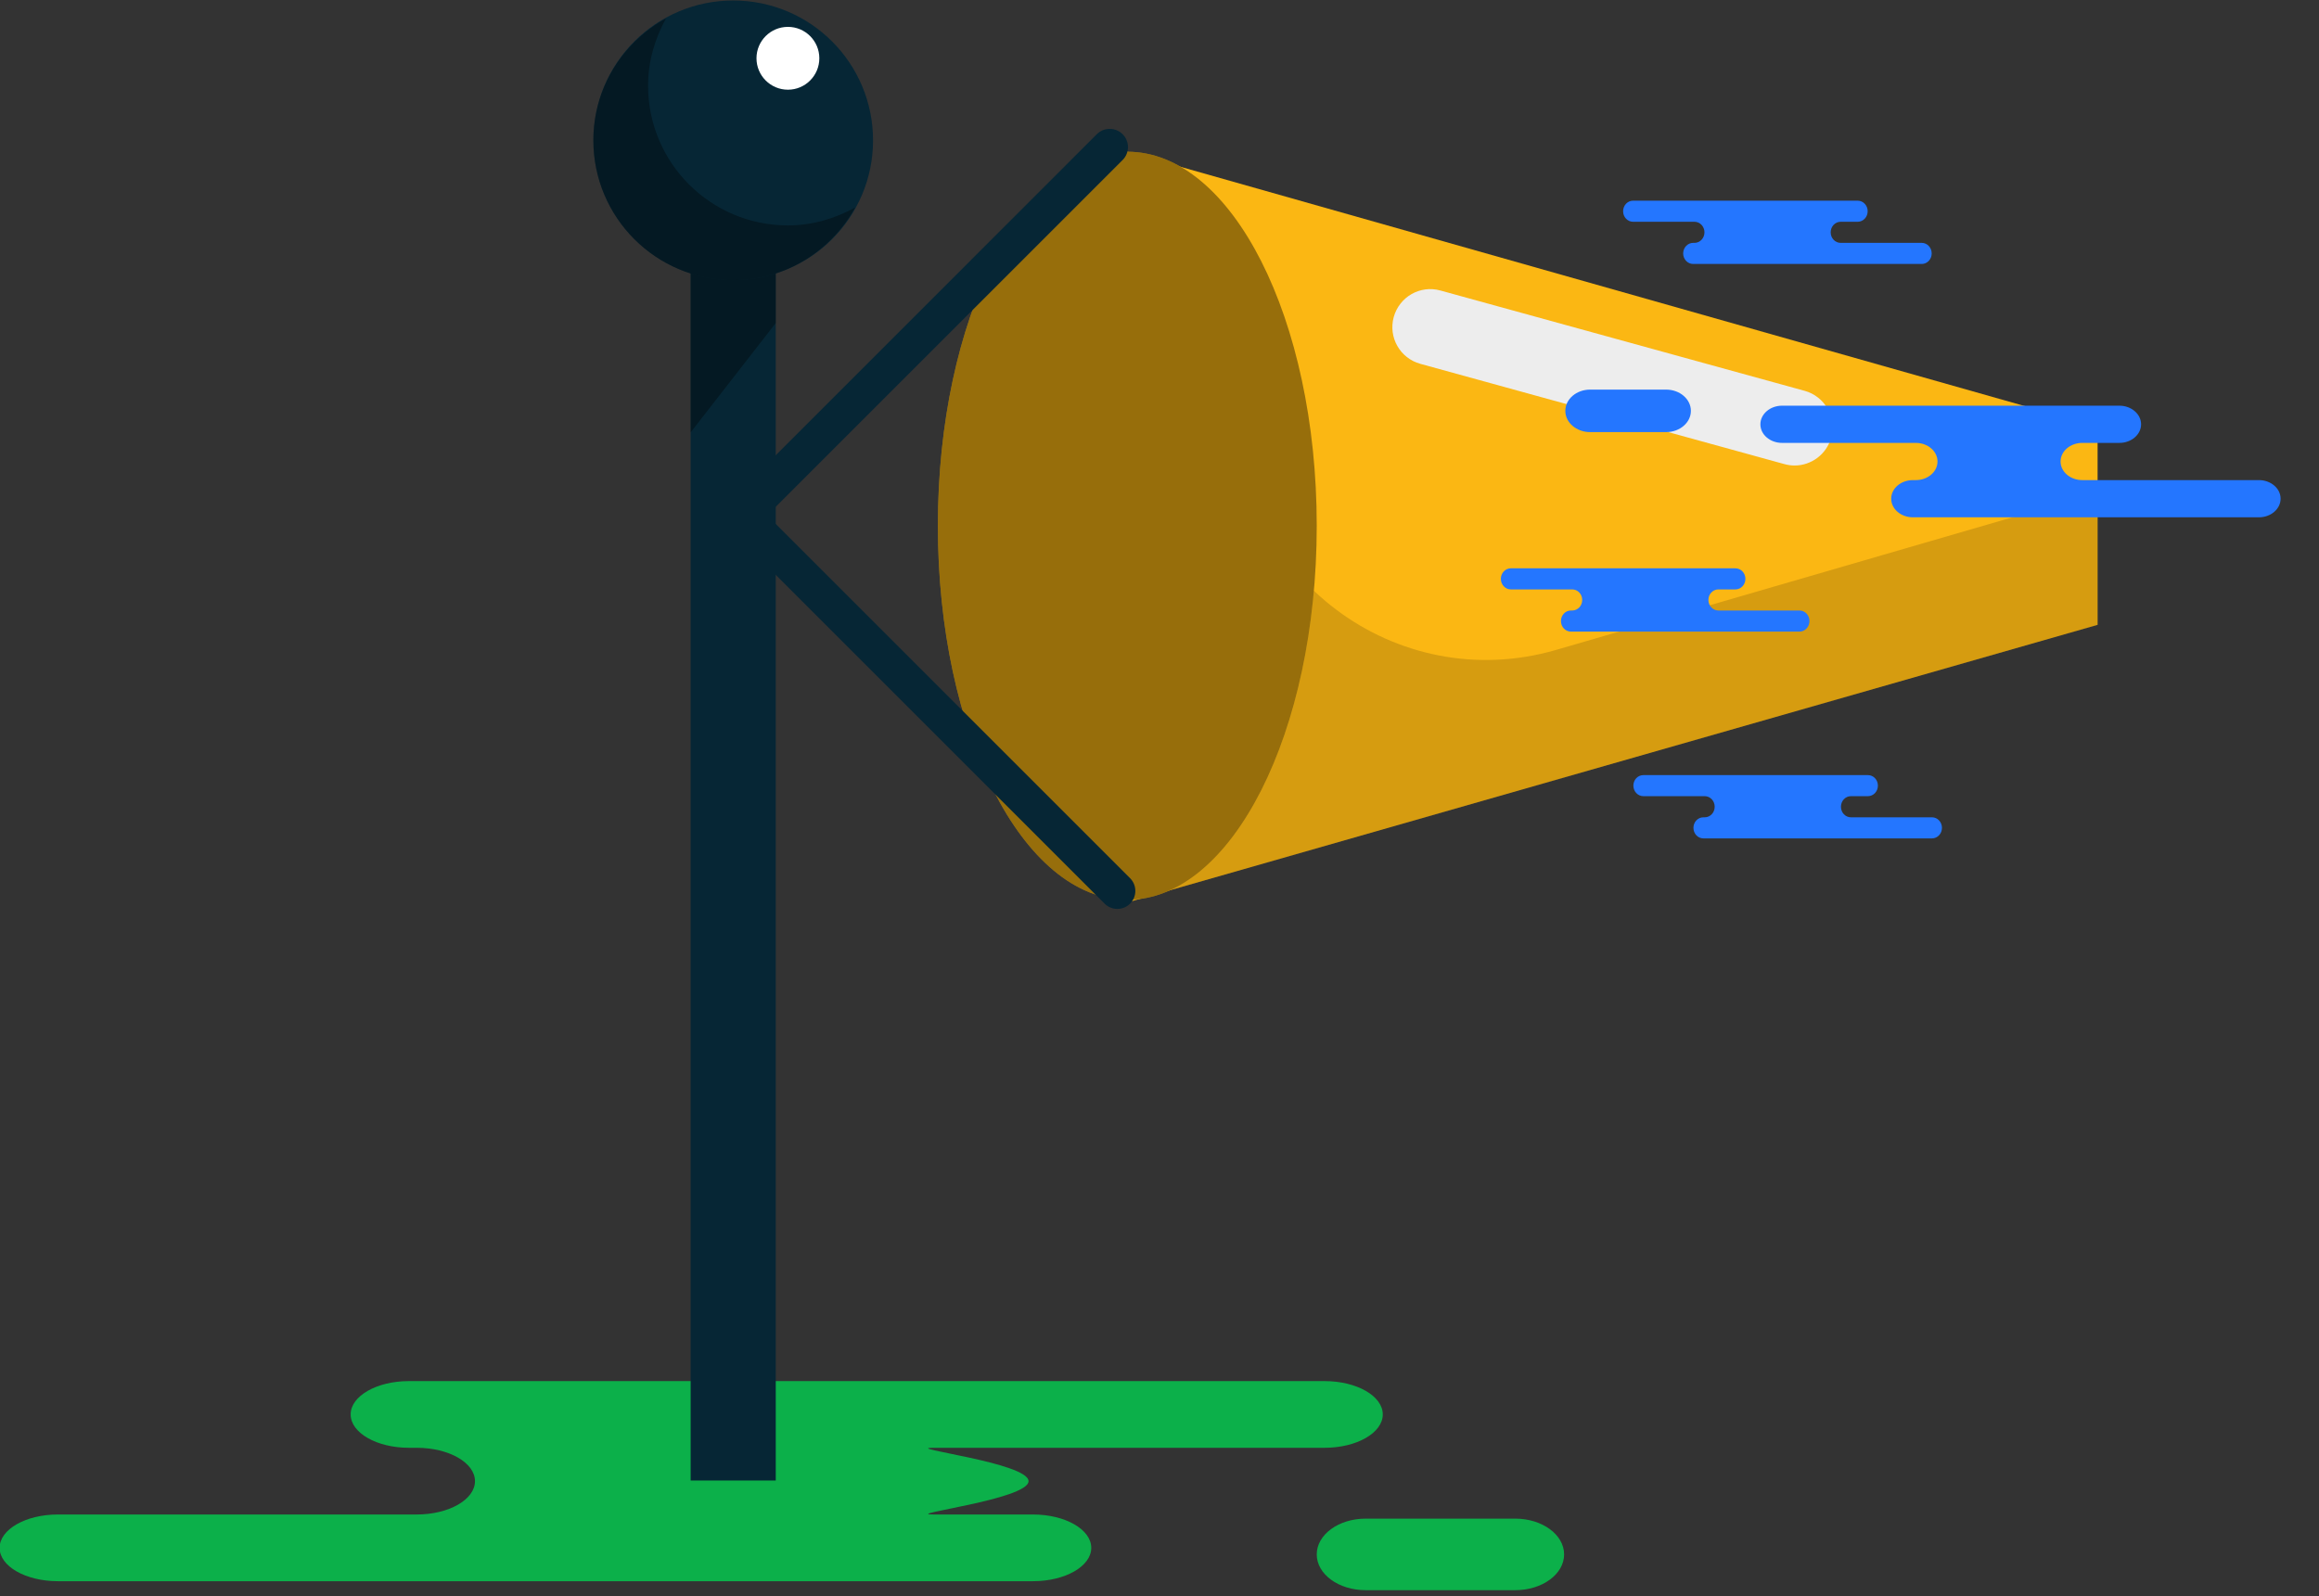 <svg xmlns="http://www.w3.org/2000/svg" xmlns:xlink="http://www.w3.org/1999/xlink" preserveAspectRatio="xMidYMid" width="61" height="42" viewBox="0 0 61 42">
  <rect x="0" y="0" width="61" height="42" fill="#333333" stroke="none"/>
  <defs>
    <style>

      .cls-3 {
        fill: #0cb04a;
      }

      .cls-5 {
        fill: #fbb713;
      }

      .cls-6 {
        fill: #010100;
        opacity: 0.15;
      }

      .cls-7 {
        fill: #062635;
      }

      .cls-8 {
        fill: #010101;
        opacity: 0.35;
      }

      .cls-10 {
        fill: #ffffff;
      }

      .cls-13 {
        fill: #010100;
        opacity: 0.4;
      }

      .cls-16 {
        fill: #ededed;
      }

      .cls-17 {
        fill: #2476ff;
      }
    </style>
  </defs>
  <g id="group-183svg">
    <path d="M10.306,36.338 C10.306,36.338 10.757,36.338 10.757,36.338 C9.910,36.338 9.224,36.730 9.224,37.215 C9.224,37.700 9.910,38.093 10.757,38.093 C10.757,38.093 10.961,38.093 10.961,38.093 C11.808,38.093 12.494,38.485 12.494,38.971 C12.494,39.455 11.808,39.848 10.961,39.848 C10.961,39.848 1.523,39.848 1.523,39.848 C0.676,39.848 -0.010,40.241 -0.010,40.726 C-0.010,41.211 0.676,41.603 1.523,41.603 C1.523,41.603 12.865,41.603 12.865,41.603 C12.865,41.603 27.172,41.603 27.172,41.603 C28.019,41.603 28.705,41.211 28.705,40.726 C28.705,40.241 28.019,39.848 27.172,39.848 C27.172,39.848 24.553,39.848 24.553,39.848 C23.706,39.848 27.055,39.455 27.055,38.971 C27.055,38.485 23.706,38.093 24.553,38.093 C24.553,38.093 34.841,38.093 34.841,38.093 C35.687,38.093 36.373,37.700 36.373,37.215 C36.373,36.730 35.687,36.338 34.841,36.338 C34.841,36.338 34.072,36.338 34.072,36.338 C34.072,36.338 10.306,36.338 10.306,36.338 Z" id="path-1" class="cls-3" fill-rule="evenodd"/>
    <path d="M35.921,41.839 C35.211,41.839 34.636,41.418 34.636,40.898 C34.636,40.379 35.211,39.957 35.921,39.957 C35.921,39.957 39.859,39.957 39.859,39.957 C40.568,39.957 41.143,40.379 41.143,40.898 C41.143,41.418 40.568,41.839 39.859,41.839 C39.859,41.839 35.921,41.839 35.921,41.839 Z" id="path-2" class="cls-3" fill-rule="evenodd"/>
    <path d="M55.176,11.227 C55.176,11.227 29.653,3.992 29.653,3.992 C29.653,3.992 29.653,23.745 29.653,23.745 C29.653,23.745 55.176,16.440 55.176,16.440 C55.176,16.440 55.176,11.227 55.176,11.227 Z" id="path-3" class="cls-5" fill-rule="evenodd"/>
    <path d="M32.531,10.794 C32.531,10.794 30.289,4.712 30.289,4.712 C30.289,4.712 29.653,4.527 29.653,4.527 C29.653,4.527 29.653,23.745 29.653,23.745 C29.653,23.745 55.176,16.440 55.176,16.440 C55.176,16.440 55.176,12.960 55.176,12.960 C55.176,12.960 40.932,17.100 40.932,17.100 C36.730,18.322 32.531,15.170 32.531,10.794 Z" id="path-4" class="cls-6" fill-rule="evenodd"/>
    <path d="M20.406,38.953 C20.406,38.953 18.167,38.953 18.167,38.953 C18.167,38.953 18.167,6.650 18.167,6.650 C18.167,6.650 20.406,6.650 20.406,6.650 C20.406,6.650 20.406,38.953 20.406,38.953 Z" id="path-5" class="cls-7" fill-rule="evenodd"/>
    <path d="M20.406,8.498 C20.406,8.498 18.167,11.376 18.167,11.376 C18.167,11.376 18.167,6.650 18.167,6.650 C18.167,6.650 20.406,6.650 20.406,6.650 C20.406,6.650 20.406,8.498 20.406,8.498 Z" id="path-6" class="cls-8" fill-rule="evenodd"/>
    <path d="M22.965,3.692 C22.965,5.723 21.318,7.370 19.287,7.370 C17.255,7.370 15.608,5.723 15.608,3.692 C15.608,1.660 17.255,0.013 19.287,0.013 C21.318,0.013 22.965,1.660 22.965,3.692 Z" id="path-7" class="cls-7" fill-rule="evenodd"/>
    <path d="M21.552,1.533 C21.552,1.990 21.182,2.360 20.726,2.360 C20.269,2.360 19.899,1.990 19.899,1.533 C19.899,1.077 20.269,0.707 20.726,0.707 C21.182,0.707 21.552,1.077 21.552,1.533 Z" id="path-8" class="cls-10" fill-rule="evenodd"/>
    <path d="M20.726,5.931 C18.694,5.931 17.047,4.284 17.047,2.253 C17.047,1.608 17.228,1.012 17.519,0.485 C16.385,1.112 15.608,2.305 15.608,3.692 C15.608,5.723 17.255,7.370 19.287,7.370 C20.674,7.370 21.866,6.593 22.493,5.460 C21.967,5.750 21.370,5.931 20.726,5.931 Z" id="path-9" class="cls-8" fill-rule="evenodd"/>
    <path d="M34.636,13.833 C34.636,19.268 32.405,23.675 29.653,23.675 C26.901,23.675 24.670,19.268 24.670,13.833 C24.670,8.398 26.901,3.992 29.653,3.992 C32.405,3.992 34.636,8.398 34.636,13.833 Z" id="path-10" class="cls-5" fill-rule="evenodd"/>
    <path d="M34.636,13.833 C34.636,19.268 32.405,23.675 29.653,23.675 C26.901,23.675 24.670,19.268 24.670,13.833 C24.670,8.398 26.901,3.992 29.653,3.992 C32.405,3.992 34.636,8.398 34.636,13.833 Z" id="path-11" class="cls-13" fill-rule="evenodd"/>
    <path d="M29.530,4.210 C29.530,4.210 20.054,13.686 20.054,13.686 C19.867,13.873 19.562,13.873 19.375,13.686 C19.375,13.686 19.375,13.686 19.375,13.686 C19.188,13.499 19.188,13.195 19.375,13.008 C19.375,13.008 28.851,3.531 28.851,3.531 C29.039,3.344 29.343,3.344 29.530,3.531 C29.530,3.531 29.530,3.531 29.530,3.531 C29.718,3.718 29.718,4.022 29.530,4.210 Z" id="path-12" class="cls-7" fill-rule="evenodd"/>
    <path d="M18.637,13.357 C18.637,13.357 29.056,23.776 29.056,23.776 C29.241,23.961 29.541,23.961 29.726,23.776 C29.726,23.776 29.726,23.776 29.726,23.776 C29.911,23.591 29.911,23.291 29.726,23.106 C29.726,23.106 19.307,12.687 19.307,12.687 C19.122,12.502 18.822,12.502 18.637,12.687 C18.637,12.687 18.637,12.687 18.637,12.687 C18.452,12.872 18.452,13.172 18.637,13.357 Z" id="path-13" class="cls-7" fill-rule="evenodd"/>
    <path d="M47.205,12.248 C47.117,12.248 47.027,12.236 46.938,12.211 C46.938,12.211 37.359,9.572 37.359,9.572 C36.827,9.425 36.515,8.875 36.661,8.343 C36.808,7.810 37.357,7.494 37.891,7.644 C37.891,7.644 47.470,10.283 47.470,10.283 C48.002,10.429 48.314,10.980 48.168,11.513 C48.046,11.956 47.643,12.248 47.205,12.248 Z" id="path-14" class="cls-16" fill-rule="evenodd"/>
    <path d="M51.954,13.611 C51.954,13.611 50.318,13.611 50.318,13.611 C50.002,13.611 49.747,13.391 49.747,13.121 C49.747,12.851 50.002,12.632 50.318,12.632 C50.318,12.632 50.394,12.632 50.394,12.632 C50.710,12.632 50.965,12.413 50.965,12.142 C50.965,11.873 50.710,11.653 50.394,11.653 C50.394,11.653 46.877,11.653 46.877,11.653 C46.561,11.653 46.306,11.434 46.306,11.164 C46.306,10.894 46.561,10.674 46.877,10.674 C46.877,10.674 51.104,10.674 51.104,10.674 C51.104,10.674 55.749,10.674 55.749,10.674 C56.064,10.674 56.320,10.894 56.320,11.164 C56.320,11.434 56.064,11.653 55.749,11.653 C55.749,11.653 54.773,11.653 54.773,11.653 C54.458,11.653 54.202,11.873 54.202,12.142 C54.202,12.413 54.458,12.632 54.773,12.632 C54.773,12.632 59.419,12.632 59.419,12.632 C59.734,12.632 59.990,12.851 59.990,13.121 C59.990,13.391 59.734,13.611 59.419,13.611 C59.419,13.611 58.321,13.611 58.321,13.611 C58.321,13.611 51.954,13.611 51.954,13.611 Z" id="path-15" class="cls-17" fill-rule="evenodd"/>
    <path d="M41.827,10.251 C41.467,10.251 41.175,10.502 41.175,10.810 C41.175,11.119 41.467,11.369 41.827,11.369 C41.827,11.369 43.826,11.369 43.826,11.369 C44.187,11.369 44.478,11.119 44.478,10.810 C44.478,10.502 44.187,10.251 43.826,10.251 C43.826,10.251 41.827,10.251 41.827,10.251 Z" id="path-16" class="cls-17" fill-rule="evenodd"/>
    <path d="M42.073,16.618 C42.073,16.618 41.321,16.618 41.321,16.618 C41.177,16.618 41.060,16.494 41.060,16.341 C41.060,16.187 41.177,16.063 41.321,16.063 C41.321,16.063 41.356,16.063 41.356,16.063 C41.502,16.063 41.619,15.939 41.619,15.785 C41.619,15.632 41.502,15.508 41.356,15.508 C41.356,15.508 39.741,15.508 39.741,15.508 C39.597,15.508 39.479,15.383 39.479,15.230 C39.479,15.077 39.597,14.953 39.741,14.953 C39.741,14.953 41.683,14.953 41.683,14.953 C41.683,14.953 45.649,14.953 45.649,14.953 C45.795,14.953 45.912,15.077 45.912,15.230 C45.912,15.383 45.795,15.508 45.649,15.508 C45.649,15.508 45.201,15.508 45.201,15.508 C45.057,15.508 44.939,15.632 44.939,15.785 C44.939,15.939 45.057,16.063 45.201,16.063 C45.201,16.063 47.335,16.063 47.335,16.063 C47.479,16.063 47.597,16.187 47.597,16.341 C47.597,16.494 47.479,16.618 47.335,16.618 C47.335,16.618 46.830,16.618 46.830,16.618 C46.830,16.618 42.073,16.618 42.073,16.618 Z" id="path-17" class="cls-17" fill-rule="evenodd"/>
    <path d="M45.559,22.059 C45.559,22.059 44.807,22.059 44.807,22.059 C44.662,22.059 44.545,21.935 44.545,21.781 C44.545,21.628 44.662,21.504 44.807,21.504 C44.807,21.504 44.842,21.504 44.842,21.504 C44.987,21.504 45.104,21.380 45.104,21.226 C45.104,21.073 44.987,20.948 44.842,20.948 C44.842,20.948 43.227,20.948 43.227,20.948 C43.082,20.948 42.965,20.824 42.965,20.671 C42.965,20.517 43.082,20.394 43.227,20.394 C43.227,20.394 45.168,20.394 45.168,20.394 C45.168,20.394 49.135,20.394 49.135,20.394 C49.280,20.394 49.397,20.517 49.397,20.671 C49.397,20.824 49.280,20.948 49.135,20.948 C49.135,20.948 48.686,20.948 48.686,20.948 C48.542,20.948 48.425,21.073 48.425,21.226 C48.425,21.380 48.542,21.504 48.686,21.504 C48.686,21.504 50.820,21.504 50.820,21.504 C50.965,21.504 51.082,21.628 51.082,21.781 C51.082,21.935 50.965,22.059 50.820,22.059 C50.820,22.059 50.315,22.059 50.315,22.059 C50.315,22.059 45.559,22.059 45.559,22.059 Z" id="path-18" class="cls-17" fill-rule="evenodd"/>
    <path d="M45.289,6.945 C45.289,6.945 44.537,6.945 44.537,6.945 C44.393,6.945 44.275,6.821 44.275,6.668 C44.275,6.515 44.393,6.390 44.537,6.390 C44.537,6.390 44.572,6.390 44.572,6.390 C44.717,6.390 44.835,6.266 44.835,6.113 C44.835,5.959 44.717,5.835 44.572,5.835 C44.572,5.835 42.957,5.835 42.957,5.835 C42.812,5.835 42.695,5.711 42.695,5.558 C42.695,5.404 42.812,5.280 42.957,5.280 C42.957,5.280 44.898,5.280 44.898,5.280 C44.898,5.280 48.865,5.280 48.865,5.280 C49.011,5.280 49.128,5.404 49.128,5.558 C49.128,5.711 49.011,5.835 48.865,5.835 C48.865,5.835 48.417,5.835 48.417,5.835 C48.272,5.835 48.155,5.959 48.155,6.113 C48.155,6.266 48.272,6.390 48.417,6.390 C48.417,6.390 50.551,6.390 50.551,6.390 C50.695,6.390 50.812,6.515 50.812,6.668 C50.812,6.821 50.695,6.945 50.551,6.945 C50.551,6.945 50.046,6.945 50.046,6.945 C50.046,6.945 45.289,6.945 45.289,6.945 Z" id="path-19" class="cls-17" fill-rule="evenodd"/>
  </g>
</svg>
